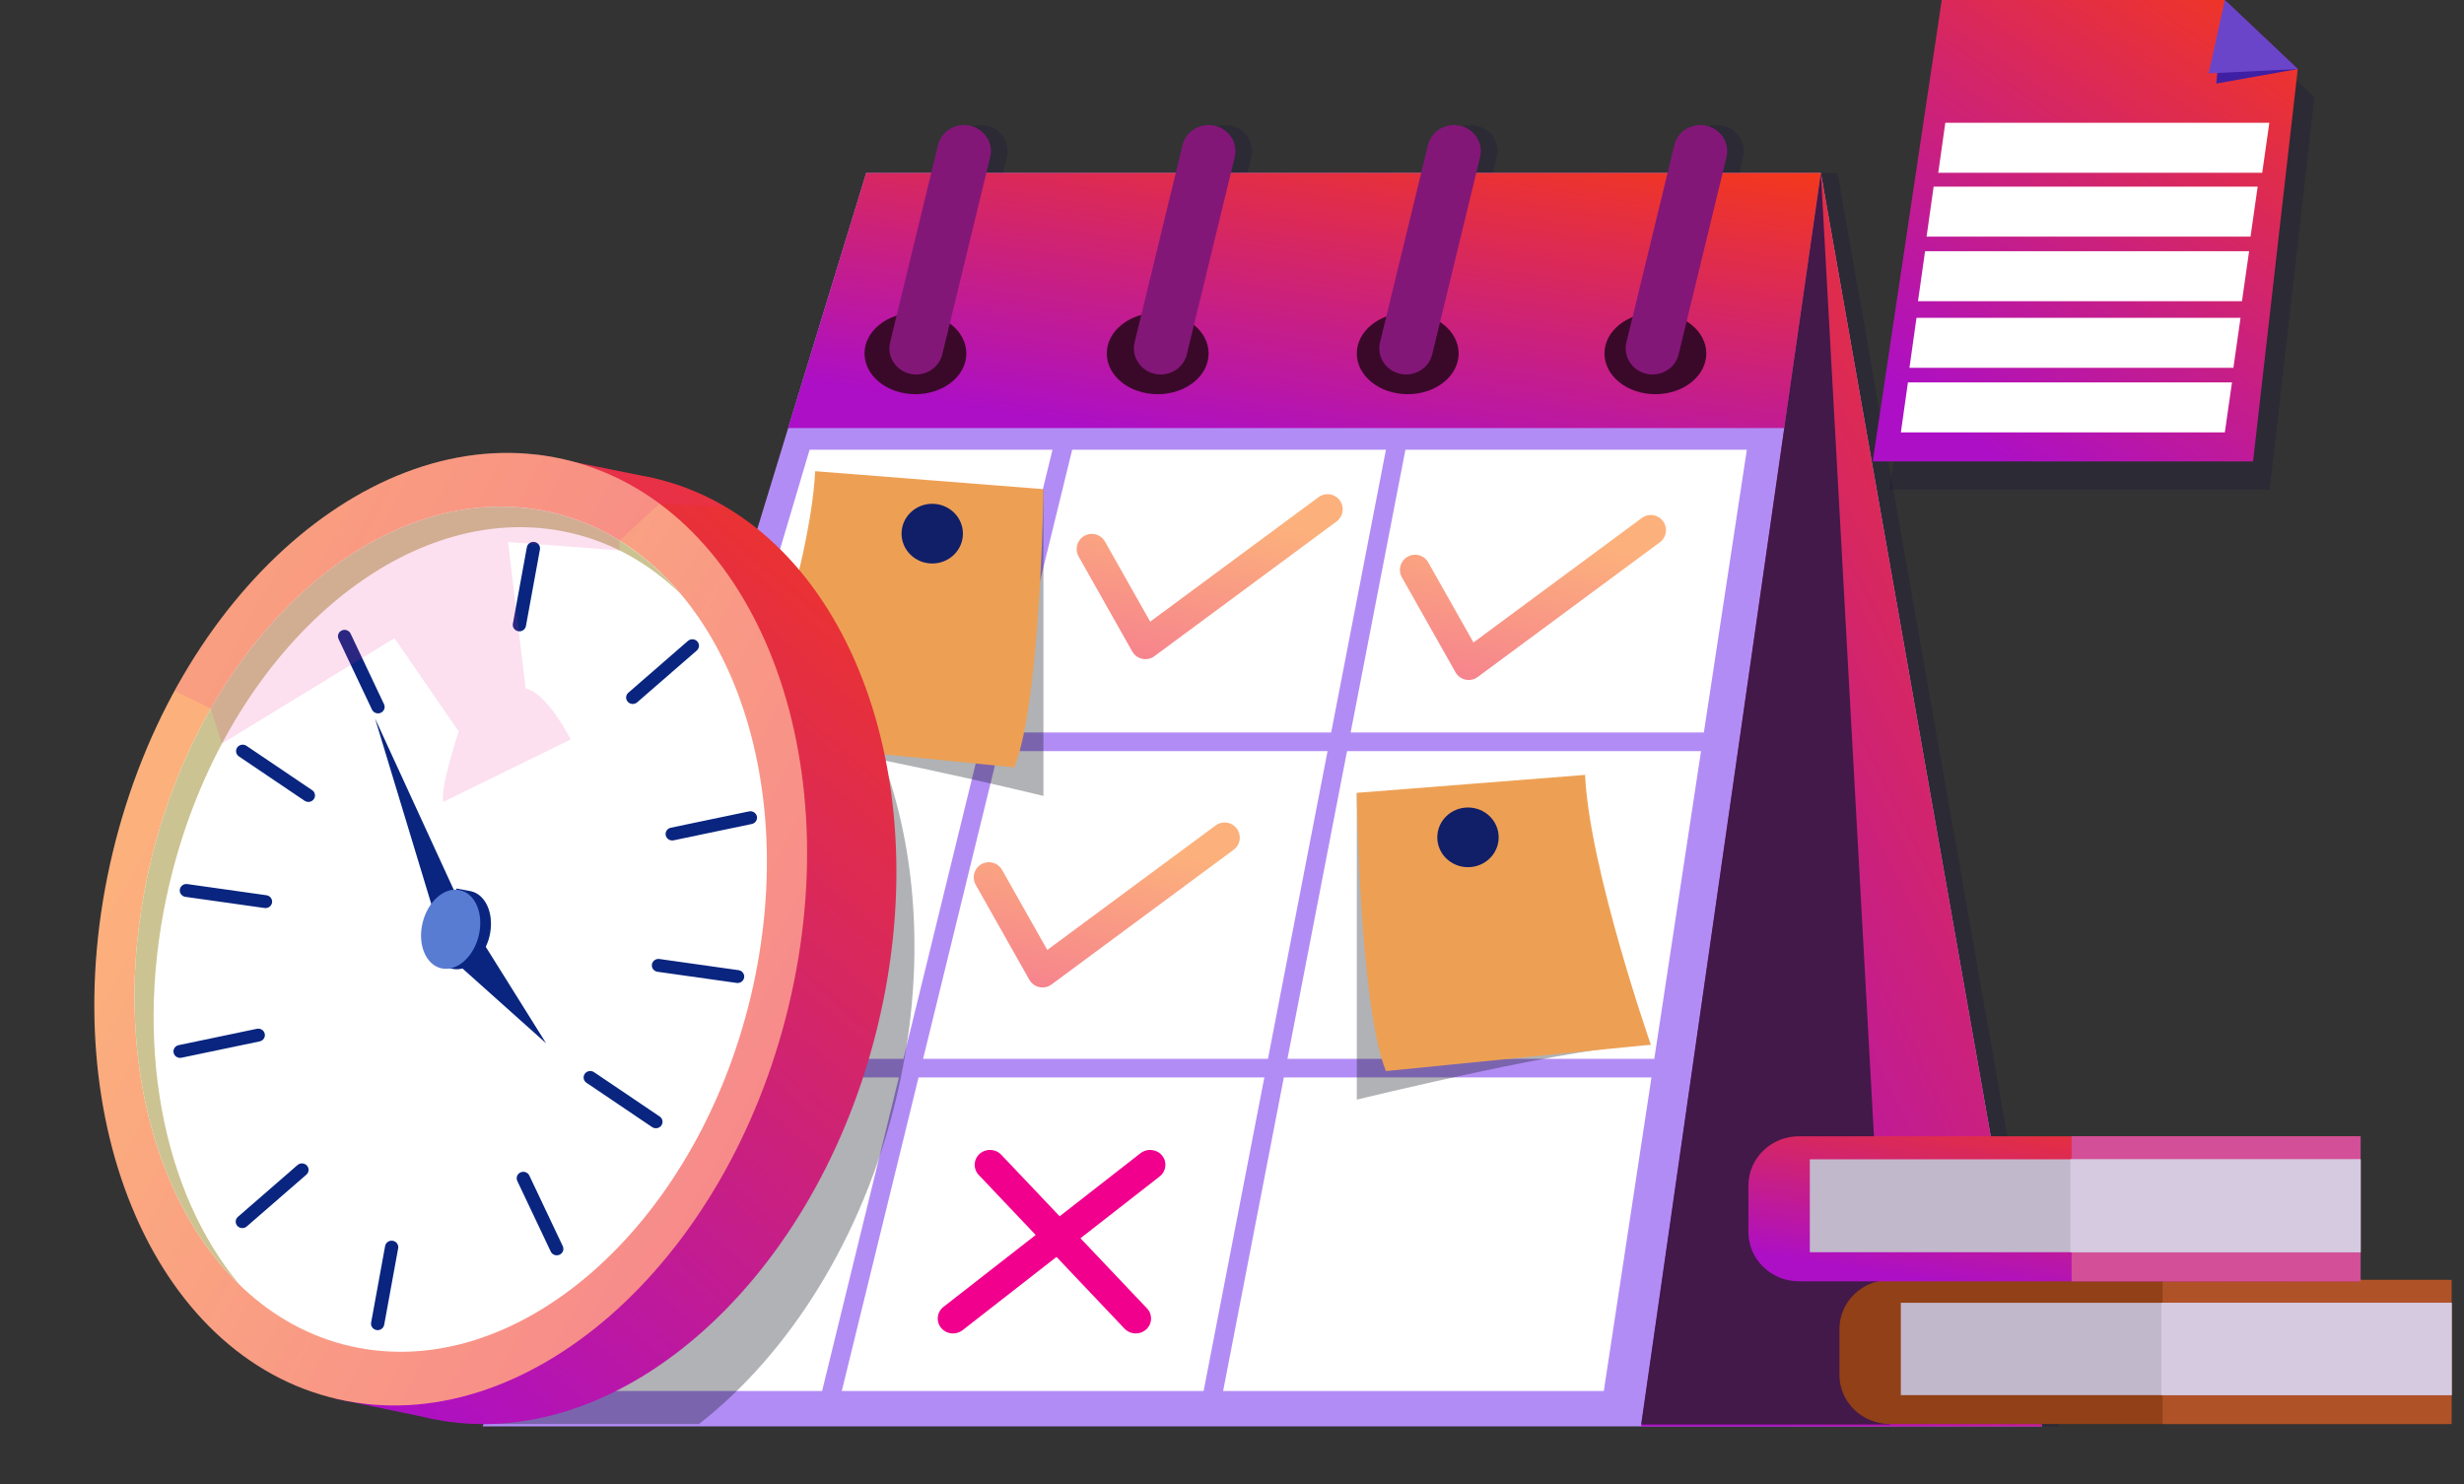 <svg width="161" height="97" viewBox="0 0 161 97" fill="none" xmlns="http://www.w3.org/2000/svg">
<rect x="0" y="0" width="161" height="97" fill="#333333" stroke="none"/>
<path opacity="0.25" d="M134.505 93.221L120.065 11.307H113.646L113.898 10.269C114.12 9.353 113.537 8.435 112.595 8.219C111.653 8.003 110.71 8.57 110.488 9.486L110.046 11.307H97.546L97.798 10.269C98.02 9.353 97.437 8.435 96.495 8.219C95.553 8.003 94.61 8.57 94.388 9.486L93.946 11.307H81.512L81.764 10.269C81.986 9.353 81.403 8.435 80.461 8.219C79.519 8.003 78.576 8.57 78.353 9.486L77.912 11.307H65.534L65.786 10.269C66.008 9.353 65.425 8.435 64.484 8.219C63.542 8.002 62.598 8.57 62.376 9.486L61.934 11.307H57.684L32.632 93.221H108.322L108.321 93.226H134.505L134.505 93.221H134.505Z" fill="#191038"/>
<path opacity="0.25" d="M146.46 1.85H127.963L123.451 32.008H148.304L151.226 6.361L146.46 1.85Z" fill="#191038"/>
<path d="M56.597 11.306L31.544 93.221H133.418L118.978 11.306H56.597Z" fill="#B28CF5"/>
<path d="M118.978 11.306L107.234 93.226H133.418L118.978 11.306Z" fill="url(#paint0_linear_121_1070)"/>
<path d="M56.597 11.306L51.5 27.974H116.589L118.978 11.306H56.597Z" fill="url(#paint1_linear_121_1070)"/>
<path d="M59.815 25.763C61.653 25.763 63.143 24.571 63.143 23.101C63.143 21.631 61.653 20.44 59.815 20.44C57.977 20.44 56.488 21.631 56.488 23.101C56.488 24.571 57.977 25.763 59.815 25.763Z" fill="#3A092A"/>
<path d="M75.644 25.763C77.482 25.763 78.972 24.571 78.972 23.101C78.972 21.631 77.482 20.44 75.644 20.44C73.807 20.44 72.317 21.631 72.317 23.101C72.317 24.571 73.807 25.763 75.644 25.763Z" fill="#3A092A"/>
<path d="M91.981 25.763C93.819 25.763 95.308 24.571 95.308 23.101C95.308 21.631 93.819 20.44 91.981 20.44C90.143 20.44 88.654 21.631 88.654 23.101C88.654 24.571 90.143 25.763 91.981 25.763Z" fill="#3A092A"/>
<path d="M108.164 25.763C110.002 25.763 111.492 24.571 111.492 23.101C111.492 21.631 110.002 20.44 108.164 20.44C106.327 20.44 104.837 21.631 104.837 23.101C104.837 24.571 106.327 25.763 108.164 25.763Z" fill="#3A092A"/>
<path d="M59.866 24.473C59.733 24.473 59.598 24.458 59.462 24.427C58.52 24.21 57.937 23.293 58.16 22.376L61.288 9.486C61.511 8.57 62.454 8.002 63.396 8.219C64.338 8.435 64.921 9.353 64.699 10.269L61.57 23.16C61.38 23.944 60.66 24.473 59.866 24.473Z" fill="#831778"/>
<path d="M75.844 24.473C75.711 24.473 75.576 24.458 75.44 24.427C74.498 24.21 73.915 23.293 74.137 22.376L77.266 9.486C77.489 8.57 78.432 8.003 79.374 8.219C80.316 8.435 80.899 9.353 80.677 10.269L77.548 23.16C77.357 23.944 76.638 24.473 75.844 24.473Z" fill="#831778"/>
<path d="M91.879 24.473C91.746 24.473 91.61 24.458 91.475 24.427C90.533 24.21 89.95 23.293 90.172 22.376L93.301 9.486C93.523 8.57 94.466 8.003 95.409 8.219C96.35 8.435 96.934 9.353 96.711 10.269L93.582 23.16C93.392 23.944 92.672 24.473 91.879 24.473Z" fill="#831778"/>
<path d="M107.978 24.473C107.845 24.473 107.71 24.458 107.574 24.427C106.632 24.21 106.049 23.293 106.271 22.376L109.4 9.486C109.623 8.57 110.566 8.003 111.508 8.219C112.45 8.435 113.033 9.353 112.81 10.269L109.682 23.16C109.491 23.944 108.772 24.473 107.978 24.473Z" fill="#831778"/>
<path d="M86.98 47.871L90.558 29.391H70.058L65.536 47.871H86.98Z" fill="white"/>
<path d="M111.332 47.871L114.14 29.391H91.832L88.253 47.871H111.332Z" fill="white"/>
<path d="M65.238 49.089L60.317 69.198H82.85L86.744 49.089H65.238Z" fill="white"/>
<path d="M60.018 70.415L55.003 90.907H78.646L82.614 70.415H60.018Z" fill="white"/>
<path d="M88.017 49.089L84.124 69.198H108.093L111.147 49.089H88.017Z" fill="white"/>
<path d="M79.92 90.907H104.795L107.908 70.415H83.888L79.92 90.907Z" fill="white"/>
<path d="M63.951 49.089H47.05L41.077 69.198H59.03L63.951 49.089Z" fill="white"/>
<path d="M40.716 70.415L34.629 90.907H53.717L58.732 70.415H40.716Z" fill="white"/>
<path d="M68.772 29.391H52.901L47.412 47.871H64.25L68.772 29.391Z" fill="white"/>
<path d="M71.339 35.883L74.843 42.089L86.744 33.286" stroke="url(#paint2_linear_121_1070)" stroke-width="1.979" stroke-miterlimit="10" stroke-linecap="round" stroke-linejoin="round"/>
<path d="M92.462 37.244L95.966 43.45L107.867 34.647" stroke="url(#paint3_linear_121_1070)" stroke-width="1.979" stroke-miterlimit="10" stroke-linecap="round" stroke-linejoin="round"/>
<path d="M64.615 57.339L68.119 63.545L80.019 54.742" stroke="url(#paint4_linear_121_1070)" stroke-width="1.979" stroke-miterlimit="10" stroke-linecap="round" stroke-linejoin="round"/>
<path d="M75.93 75.517C75.584 75.097 74.954 75.03 74.522 75.367L69.238 79.49L65.422 75.466C65.047 75.07 64.414 75.046 64.008 75.41C63.601 75.775 63.575 76.391 63.95 76.786L67.672 80.711L61.646 85.413C61.215 85.75 61.145 86.362 61.492 86.782C61.69 87.022 61.98 87.147 62.273 87.147C62.493 87.147 62.714 87.077 62.899 86.933L69.033 82.146L73.477 86.833C73.674 87.041 73.943 87.147 74.213 87.147C74.456 87.147 74.699 87.061 74.892 86.889C75.298 86.524 75.324 85.908 74.949 85.513L70.599 80.925L75.775 76.886C76.206 76.549 76.275 75.936 75.93 75.517Z" fill="#F1008D"/>
<path d="M118.978 11.306L123.484 93.098H107.234L118.978 11.306Z" fill="#421949"/>
<path opacity="0.32" d="M88.654 51.816V71.867C88.654 71.867 103.602 68.211 107.867 68.275L88.654 51.816Z" fill="#090D16"/>
<path d="M88.654 51.816C88.654 51.816 88.823 65.713 90.558 69.999L107.867 68.275C107.867 68.275 103.843 56.74 103.571 50.643L88.654 51.816Z" fill="#EDA054"/>
<path d="M95.919 56.675C97.027 56.675 97.925 55.802 97.925 54.724C97.925 53.647 97.027 52.774 95.919 52.774C94.811 52.774 93.914 53.647 93.914 54.724C93.914 55.802 94.811 56.675 95.919 56.675Z" fill="#111F69"/>
<path opacity="0.32" d="M68.179 31.968V52.018C68.179 52.018 53.231 48.363 48.966 48.426L68.179 31.968Z" fill="#090D16"/>
<path d="M68.179 31.968C68.179 31.968 68.01 45.864 66.275 50.151L48.966 48.426C48.966 48.426 52.99 36.892 53.262 30.795L68.179 31.968Z" fill="#EDA054"/>
<path d="M58.908 34.876C58.908 35.954 59.806 36.827 60.914 36.827C62.021 36.827 62.919 35.954 62.919 34.876C62.919 33.799 62.021 32.925 60.914 32.925C59.806 32.926 58.908 33.799 58.908 34.876Z" fill="#111F69"/>
<path opacity="0.32" d="M48.564 37.983L48.565 37.983C57.648 43.323 62.052 57.215 58.549 71.828C56.365 80.937 51.552 88.471 45.675 93.068H31.263L48.175 37.772" fill="#090D16"/>
<path d="M42.651 31.232C42.411 31.177 42.171 31.13 41.931 31.087L35.166 29.728L34.822 31.323C25.253 33.616 16.403 43.587 13.202 56.938C9.835 70.982 13.772 84.361 22.146 90.122L21.871 91.398L27.621 92.591C27.722 92.616 27.821 92.642 27.922 92.665C28.224 92.733 28.526 92.79 28.828 92.841L28.879 92.852L28.882 92.851C40.803 94.823 53.41 83.479 57.371 66.958C61.438 49.994 54.848 33.998 42.651 31.232Z" fill="url(#paint5_linear_121_1070)"/>
<path d="M51.534 65.737C55.601 48.772 49.01 32.777 36.813 30.01C24.615 27.243 11.431 38.753 7.364 55.718C3.297 72.683 9.888 88.679 22.085 91.445C34.282 94.212 47.467 82.702 51.534 65.737Z" fill="url(#paint6_linear_121_1070)"/>
<path d="M49.044 65.172C52.652 50.12 46.804 35.928 35.982 33.474C25.16 31.019 13.462 41.231 9.854 56.283C6.245 71.335 12.093 85.527 22.915 87.982C33.737 90.436 45.435 80.224 49.044 65.172Z" fill="white"/>
<path d="M11.104 57.625C14.713 42.574 26.411 32.362 37.232 34.817C39.986 35.441 42.416 36.828 44.452 38.793C42.191 36.115 39.323 34.236 35.981 33.478C25.159 31.023 13.461 41.235 9.853 56.286C7.162 67.508 9.729 78.25 15.693 84.008C10.633 78.018 8.61 68.027 11.104 57.625Z" fill="#CCC392"/>
<path d="M35.683 68.183L31.742 61.882C31.842 61.669 31.924 61.439 31.983 61.194C32.319 59.793 31.774 58.472 30.767 58.244C30.74 58.238 30.712 58.236 30.685 58.231L30.685 58.23L29.828 58.069L29.755 58.384L24.503 46.948L28.237 59.264H28.813C28.603 59.581 28.436 59.952 28.336 60.366C28.108 61.318 28.287 62.231 28.74 62.792L28.661 63.133L29.511 63.304C29.525 63.307 29.537 63.313 29.551 63.316C29.579 63.323 29.608 63.325 29.636 63.329L29.673 63.337L29.675 63.335C29.857 63.359 30.04 63.342 30.221 63.296L35.683 68.183Z" fill="#09257F"/>
<path d="M31.282 61.148C30.944 62.557 29.848 63.514 28.835 63.284C27.821 63.054 27.273 61.725 27.611 60.315C27.949 58.905 29.045 57.948 30.059 58.178C31.073 58.408 31.62 59.737 31.282 61.148Z" fill="#597CD3"/>
<path d="M24.601 86.925C24.365 86.884 24.208 86.665 24.25 86.436L25.164 81.433C25.206 81.204 25.431 81.051 25.667 81.092C25.902 81.132 26.059 81.351 26.017 81.58L25.103 86.583C25.061 86.812 24.836 86.965 24.601 86.925Z" fill="#09257F"/>
<path d="M42.596 63.032C42.631 62.802 42.85 62.642 43.087 62.675L48.257 63.405C48.494 63.438 48.658 63.652 48.624 63.883C48.589 64.113 48.37 64.273 48.133 64.239L42.963 63.51C42.726 63.476 42.562 63.263 42.596 63.032Z" fill="#09257F"/>
<path d="M38.211 70.177C38.347 69.986 38.617 69.938 38.814 70.071L43.105 72.969C43.301 73.102 43.35 73.365 43.214 73.556C43.077 73.747 42.807 73.794 42.611 73.662L38.32 70.764C38.123 70.631 38.075 70.368 38.211 70.177Z" fill="#09257F"/>
<path d="M15.502 48.849C15.639 48.658 15.909 48.61 16.105 48.743L20.396 51.641C20.593 51.774 20.642 52.037 20.505 52.228C20.369 52.419 20.099 52.466 19.902 52.334L15.611 49.436C15.415 49.303 15.366 49.04 15.502 48.849Z" fill="#09257F"/>
<path d="M34.013 76.621C34.23 76.524 34.487 76.617 34.587 76.828L36.773 81.443C36.873 81.655 36.778 81.905 36.56 82.002C36.343 82.1 36.086 82.007 35.986 81.796L33.8 77.18C33.7 76.969 33.795 76.719 34.013 76.621Z" fill="#09257F"/>
<path d="M20.053 76.174C20.212 76.348 20.197 76.614 20.018 76.769L16.123 80.155C15.944 80.31 15.671 80.295 15.511 80.121C15.352 79.948 15.367 79.681 15.546 79.526L19.441 76.14C19.619 75.986 19.893 76 20.053 76.174Z" fill="#09257F"/>
<path d="M45.562 41.92C45.722 42.093 45.706 42.36 45.528 42.515L41.633 45.901C41.455 46.056 41.181 46.041 41.021 45.867C40.862 45.694 40.877 45.427 41.056 45.272L44.951 41.886C45.129 41.731 45.403 41.746 45.562 41.92Z" fill="#09257F"/>
<path d="M17.298 67.561C17.349 67.788 17.2 68.012 16.966 68.061L11.858 69.128C11.624 69.177 11.394 69.032 11.344 68.804C11.293 68.577 11.442 68.353 11.676 68.304L16.784 67.237C17.017 67.188 17.248 67.333 17.298 67.561Z" fill="#09257F"/>
<path d="M49.456 53.352C49.506 53.579 49.357 53.803 49.123 53.852L44.015 54.919C43.781 54.968 43.551 54.823 43.501 54.596C43.45 54.368 43.599 54.144 43.833 54.095L48.941 53.028C49.175 52.979 49.405 53.124 49.456 53.352Z" fill="#09257F"/>
<path d="M22.333 41.203C22.551 41.105 22.808 41.198 22.908 41.409L25.093 46.025C25.193 46.236 25.098 46.486 24.881 46.584C24.663 46.681 24.406 46.588 24.306 46.377L22.121 41.762C22.021 41.55 22.116 41.3 22.333 41.203Z" fill="#09257F"/>
<path d="M11.75 58.136C11.784 57.905 12.004 57.745 12.241 57.779L17.41 58.508C17.647 58.542 17.811 58.756 17.777 58.986C17.743 59.217 17.523 59.376 17.286 59.343L12.116 58.613C11.88 58.58 11.715 58.366 11.75 58.136Z" fill="#09257F"/>
<path d="M33.863 41.254C33.627 41.214 33.47 40.995 33.512 40.765L34.426 35.762C34.468 35.533 34.693 35.38 34.929 35.421C35.164 35.462 35.322 35.681 35.28 35.91L34.365 40.913C34.323 41.142 34.098 41.295 33.863 41.254Z" fill="#09257F"/>
<path opacity="0.15" d="M13.77 46.315L14.5 48.599L25.775 41.711L29.968 47.801C29.968 47.801 28.716 51.617 28.967 52.408L37.289 48.328C37.289 48.328 35.741 45.26 34.348 45.001L33.2 35.426L40.481 35.973V35.328L43.099 32.924L47.387 33.113C45.925 32.254 44.342 31.615 42.651 31.231C42.411 31.177 42.171 31.13 41.931 31.087L37.607 30.218C37.344 30.145 37.079 30.075 36.811 30.014C36.268 29.891 35.723 29.797 35.177 29.73L35.166 29.728V29.729C26.226 28.631 17.001 34.91 11.406 45.148L13.77 46.315Z" fill="#ED3193"/>
<path d="M159.991 93.068H123.496C121.67 93.068 120.189 91.628 120.189 89.852V86.861C120.189 85.085 121.67 83.645 123.496 83.645H159.991L159.991 93.068Z" fill="#914017"/>
<path d="M160.194 83.645H141.306V93.068H160.194V83.645Z" fill="#AF5228"/>
<path d="M160.194 85.143H124.202V91.178H160.194V85.143Z" fill="#C2B8CC"/>
<path d="M160.194 85.143H141.225V91.178H160.194V85.143Z" fill="#D5CAE0"/>
<path d="M154.045 83.74H117.549C115.723 83.74 114.243 82.3 114.243 80.523V77.476C114.243 75.7 115.723 74.26 117.549 74.26H154.045V83.74Z" fill="url(#paint7_linear_121_1070)"/>
<path d="M154.247 74.26H135.36V83.74H154.247V74.26Z" fill="#D34F97"/>
<path d="M154.248 75.767H118.256V81.838H154.248V75.767Z" fill="#C2B8CC"/>
<path d="M154.247 75.767H135.279V81.838H154.247V75.767Z" fill="#D5CAE0"/>
<path d="M145.373 0H126.876L122.364 30.158H147.217L150.139 4.511L145.373 0Z" fill="url(#paint8_linear_121_1070)"/>
<path d="M124.205 28.257H145.373L145.84 24.991H124.666L124.205 28.257Z" fill="white"/>
<path d="M124.765 24.038H145.933L146.399 20.772H125.226L124.765 24.038Z" fill="white"/>
<path d="M125.324 19.684H146.493L146.959 16.418H125.786L125.324 19.684Z" fill="white"/>
<path d="M125.884 15.465H147.052L147.518 12.199H126.345L125.884 15.465Z" fill="white"/>
<path d="M126.647 11.292H147.815L148.281 8.026H127.108L126.647 11.292Z" fill="white"/>
<path d="M145.373 -3.05176e-05L144.814 5.461L150.139 4.51L145.373 -3.05176e-05Z" fill="#3F1FA3"/>
<path d="M145.374 -3.05176e-05L150.14 4.51L144.316 4.795L145.374 -3.05176e-05Z" fill="#6B45C9"/>
<defs>
<linearGradient id="paint0_linear_121_1070" x1="120.968" y1="-32.32" x2="65.933" y2="-4.864" gradientUnits="userSpaceOnUse">
<stop stop-color="#FF3E01"/>
<stop offset="1" stop-color="#AC0FC6"/>
</linearGradient>
<linearGradient id="paint1_linear_121_1070" x1="86.894" y1="2.43" x2="82.566" y2="29.777" gradientUnits="userSpaceOnUse">
<stop stop-color="#FF3E01"/>
<stop offset="1" stop-color="#AC0FC6"/>
</linearGradient>
<linearGradient id="paint2_linear_121_1070" x1="79.041" y1="33.286" x2="75.974" y2="47.64" gradientUnits="userSpaceOnUse">
<stop stop-color="#FCB17C"/>
<stop offset="1" stop-color="#F47294"/>
</linearGradient>
<linearGradient id="paint3_linear_121_1070" x1="100.165" y1="34.647" x2="97.097" y2="49" gradientUnits="userSpaceOnUse">
<stop stop-color="#FCB17C"/>
<stop offset="1" stop-color="#F47294"/>
</linearGradient>
<linearGradient id="paint4_linear_121_1070" x1="72.317" y1="54.742" x2="69.25" y2="69.096" gradientUnits="userSpaceOnUse">
<stop stop-color="#FCB17C"/>
<stop offset="1" stop-color="#F47294"/>
</linearGradient>
<linearGradient id="paint5_linear_121_1070" x1="36.429" y1="-4.007" x2="-16.339" y2="56.543" gradientUnits="userSpaceOnUse">
<stop stop-color="#FF3E01"/>
<stop offset="1" stop-color="#AC0FC6"/>
</linearGradient>
<linearGradient id="paint6_linear_121_1070" x1="7.364" y1="55.718" x2="72.748" y2="91.131" gradientUnits="userSpaceOnUse">
<stop stop-color="#FCB17C"/>
<stop offset="1" stop-color="#F47294"/>
</linearGradient>
<linearGradient id="paint7_linear_121_1070" x1="135.12" y1="69.211" x2="132.742" y2="84.792" gradientUnits="userSpaceOnUse">
<stop stop-color="#FF3E01"/>
<stop offset="1" stop-color="#AC0FC6"/>
</linearGradient>
<linearGradient id="paint8_linear_121_1070" x1="136.933" y1="-16.061" x2="113.155" y2="18.118" gradientUnits="userSpaceOnUse">
<stop stop-color="#FF3E01"/>
<stop offset="1" stop-color="#AC0FC6"/>
</linearGradient>
</defs>
</svg>
